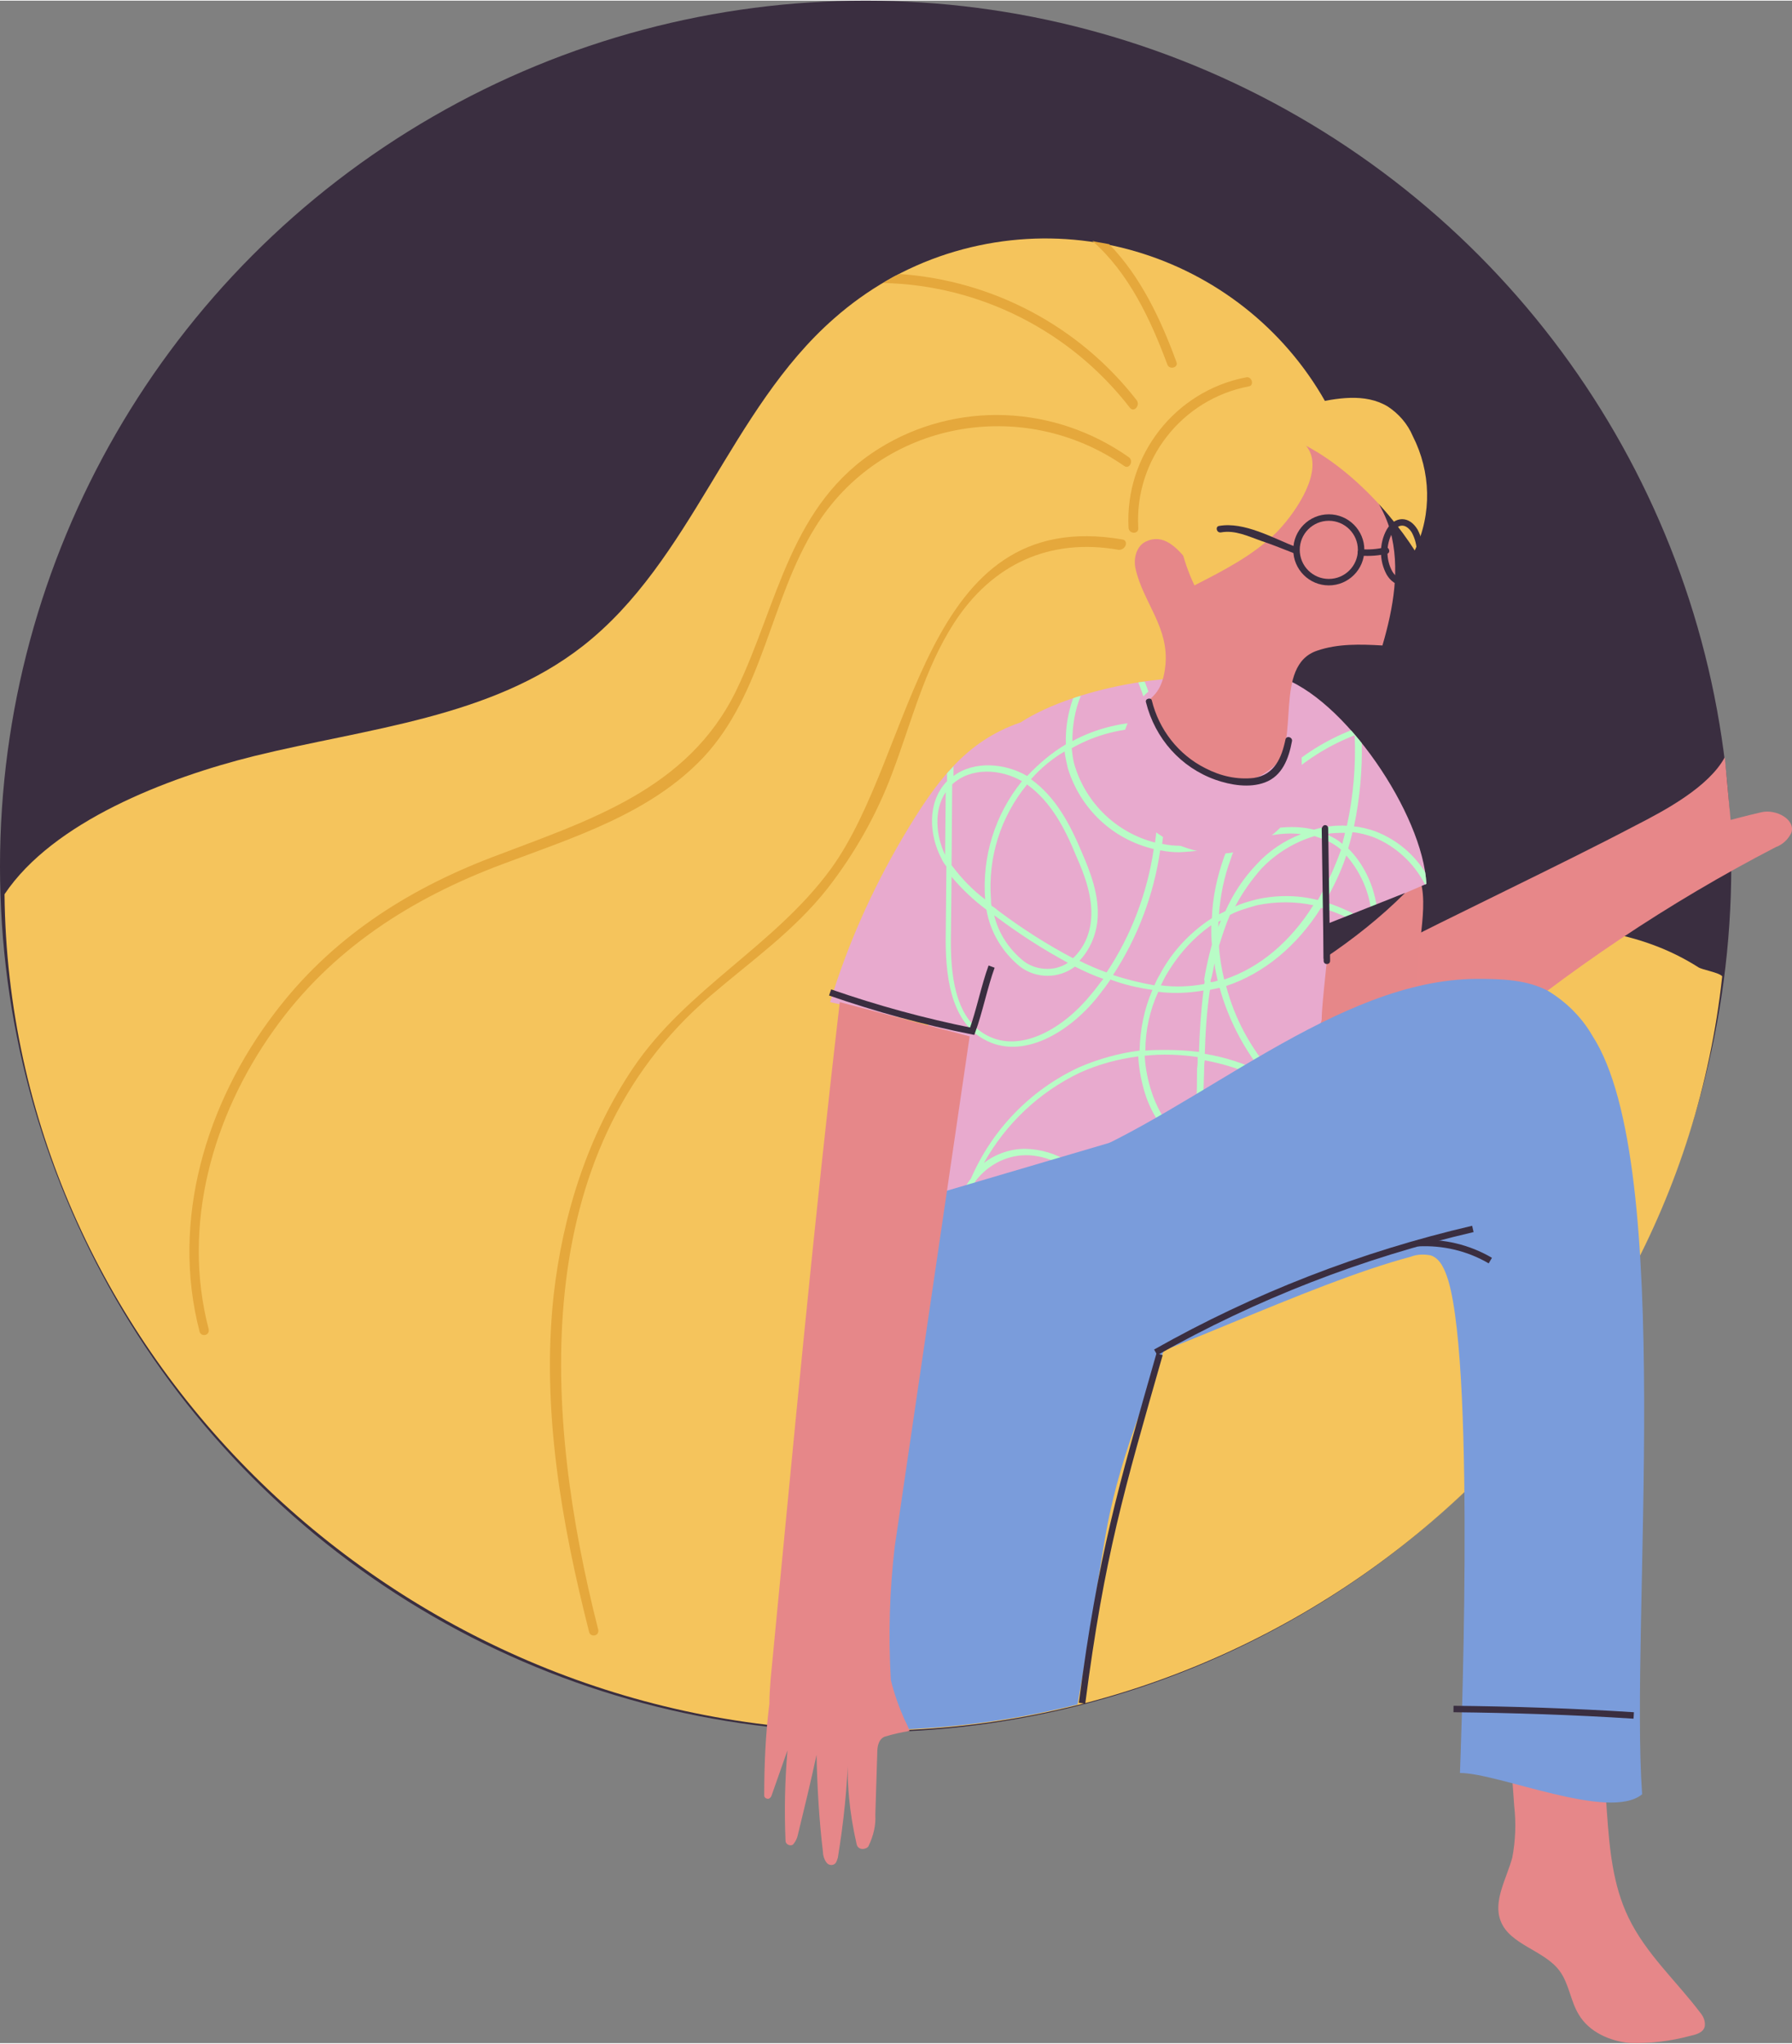 <svg enable-background="new 0 0 277.401 316.115" height="317" viewBox="0 0 277.401 316.115" width="278" xmlns="http://www.w3.org/2000/svg" xmlns:xlink="http://www.w3.org/1999/xlink"><rect x="0" y="0" width="277.401" height="316.115" fill="#808080" stroke="none"/><clipPath id="a"><path d="m220.8 136.7c-.5-10.7-12.7-28.9-22.9-32.1l-.3 3.8c-1.3-1.1-2.7-2-4.3-2.5-8.8-2.9-26.7.2-35.3 5.8-8.5 2.9-13.1 9.1-18.3 17.9-4.7 8-8.5 16.5-11.2 25.4 5.1 1.1 10.1 2.3 15.2 3.4-1.4 16.8-5.2 33.3-11.3 49.1 0 0 31.7-16 39.7-21.8s32.5-24.3 32.5-28.1c0-2.6 1.2-11.5 1.2-14.3 5.6-2.6 12-5.3 15-6.6z"/></clipPath><circle cx="134" cy="134" fill="#3a2e40" r="134"/><path d="m262.9 149.6c-18.4-11.7-42.3-3.6-64.1-3.1-8.9.2-19.4-2.2-22.6-10.4-4-10.3 6.3-19.9 13.9-27.9 9.4-9.9 23.3-23.9 19.1-36.9-8.4-26.1-36.4-40.5-62.6-32.1-6.5 2.1-12.4 5.5-17.5 10-16.1 14.1-22 37.5-38.9 50.7-14.2 11.1-33.3 12.7-50.8 17-13.7 3.4-31.2 10.2-38.7 21.4.7 69.7 59.1 127.1 129.4 129.4 69 2.3 129.2-49.2 136.5-116.7-.5-.6-3.1-1-3.7-1.4z" fill="#f5c45c"/><path d="m213.5 147.5c11.6-6 28-13.7 39.6-19.8 4.7-2.4 11.4-6 13.9-10.6l.9 9.7s2.6-.7 4.8-1.2 5.3 1.1 4.6 3.2c-.5 1-1.3 1.8-2.4 2.2-16.6 8.6-32.3 19.1-46.6 31.2" fill="#e78789"/><path d="m215.7 186.2c.1 1.2-.7 2.2-1.9 2.3-.2 0-.4 0-.6 0-6.1.3-12.2.2-18.3-.3 1.2-16.9 3.2-33.8 6.1-50.5.2-1.2 15.6-4 17.1-3.5 3.8 1.4 1.6 10.7 1.4 14.5-.7 12.5-2 25-3.8 37.5z" fill="#e68789"/><path d="m220.8 136.7c-.5-10.7-12.7-28.9-22.9-32.1l-.3 3.8c-1.3-1.1-2.7-2-4.3-2.5-8.8-2.9-26.7.2-35.3 5.8-8.5 2.9-13.1 9.1-18.3 17.9-4.7 8-8.5 16.5-11.2 25.4 5.1 1.1 10.1 2.3 15.2 3.4-1.4 16.8-5.2 33.3-11.3 49.1 0 0 31.7-16 39.7-21.8s32.5-24.3 32.5-28.1c0-2.6 1.2-11.5 1.2-14.3 5.6-2.6 12-5.3 15-6.6z" fill="#e8aace"/><path clip-path="url(#a)" d="m184.8 176c.4-.3.7-.6 1.1-.9.3-3.2.4-6.4.5-9.5 0-.5 0-1.1.1-1.6 3.2.6 6.3 1.6 9.2 3.1.4-.4.9-.7 1.3-1.1-3.4-3.9-5.9-8.5-7.2-13.5 5.8-1.9 11-6.2 14.7-12.1 1.4.4 2.8.9 4.2 1.6l1.2-.5c-1.5-.8-3.2-1.5-4.8-2 1.3-2.3 2.5-4.7 3.3-7.2 2 2.3 3.4 5.2 3.8 8.2.3-.1.6-.3.9-.4-.5-3.3-2-6.5-4.4-8.9.2-.7.4-1.4.6-2.2 0-.1 0-.2.1-.3 1.1.1 2.2.4 3.3.8 3.4 1.4 6.2 4 7.9 7.3.1 0 .2-.1.3-.1 0-.5-.1-1-.1-1.5-1.8-3-4.5-5.3-7.8-6.6-1.1-.4-2.3-.7-3.4-.8.9-4.3 1.3-8.7 1.2-13.1-.5-.6-1-1.2-1.6-1.8-7.9 3.1-14.3 9-18.2 16.6-2.7.8-5.5 1.2-8.3 1.3-.9 0-1.9-.1-2.8-.3.8-6 .6-12-.6-17.9 1.8.1 3.6.4 5.3.9l.3-1c-1.9-.5-3.8-.9-5.8-.9-.5-2.1-1.1-4.2-1.9-6.2-.3 0-.7.1-1 .1.8 2 1.4 4 1.9 6.1-4.2 0-8.4 1-12.1 3 0-2.4.4-4.8 1.3-7-.4.1-.8.2-1.2.4-.8 2.3-1.2 4.7-1.1 7.1-2.2 1.3-4.2 3-6 4.9-3.4-2-8.2-2.4-11.4 0v-1.5c-.3.4-.7.7-1 1.1v1.2c-3.2 3.3-2.7 8.5-.9 11.9.2.5.5.9.8 1.3l-.1 10.4c-.1 6.1.6 13.5 6 16.4 5.8 3.2 13-1 17.5-6.6.7-.9 1.4-1.8 2-2.7 2.1.8 4.3 1.3 6.5 1.6-1.3 3-1.9 6.1-2 9.4-3.2.4-6.4 1.3-9.4 2.6-7.5 3.5-13.4 9.6-16.7 17.2-2.4 3.1-3.4 7.1-2.7 11-.1 1.9.1 3.9.5 5.8.3-.2.6-.3.9-.5-.2-.7-.3-1.5-.4-2.2.3.6.7 1.2 1.1 1.8.3-.2.6-.3.9-.5-.5-.7-1-1.5-1.4-2.3-.3-.7-.6-1.4-.7-2.2 0-1 .1-1.9.3-2.9.4-2.6 1.2-5.2 2.2-7.6 1.6-2.1 3.9-3.5 6.4-3.9 4.6-.7 9.6 2.1 12 6.6.2.4.4.8.6 1.3.3-.2.6-.4.8-.6-.2-.4-.3-.8-.5-1.2-2.3-4.3-6.7-7.1-11.6-7.2-2.3 0-4.6.8-6.4 2.2 3.4-6.1 8.6-11 14.9-14 2.9-1.3 5.9-2.1 9-2.5.1 2 .5 4 1.1 5.9 1 3.1 2.9 5.8 5.3 8 .3-.2.5-.4.8-.6-2.4-2.1-4.1-4.7-5.1-7.7-.6-1.8-1-3.7-1.1-5.7 2.7-.3 5.5-.2 8.2.2 0 .6 0 1.2-.1 1.8-0 3.7-.1 7.2-.5 10.7zm-38.5-43.8c-1.4-2.9-1.8-6.9.1-9.7zm40.1 20c-2.2.4-4.5.5-6.7.2.2-.4.4-.8.6-1.2 1.8-3.2 4.2-6 7.2-8.1 0 1 0 2 .1 3-.5 1.8-.9 3.6-1.2 5.4.1.3.1.5 0 .7zm1.6-3.2c.1.9.3 1.8.5 2.7h-.1c-.3.1-.6.2-1 .2 0-.1 0-.2 0-.3.3-.8.4-1.7.6-2.6zm7.5 16.9c-2.8-1.4-5.9-2.4-9-2.9.1-3.3.3-6.6.8-9.9.5-.1.9-.2 1.4-.3h.1c1.3 4.7 3.6 9.2 6.7 13.1zm-6-14.4c-.4-1.7-.7-3.4-.8-5.2.5-1.6 1-3.2 1.7-4.8 1.3-.7 2.8-1.1 4.2-1.5 2.9-.6 5.9-.6 8.7 0-3.5 5.6-8.3 9.7-13.8 11.5zm-.9-8.1c0-.3 0-.6 0-.8.1-.1.3-.2.4-.2-.1.2-.3.6-.4 1zm15.4-4.2c-3.1-.8-6.4-.8-9.5-.1-1.1.3-2.3.6-3.3 1.1 1.1-2.1 2.5-4.1 4.1-5.9 2.2-2.3 5.1-4.1 8.2-5 .6.2 1.1.4 1.7.6.9.4 1.7.9 2.4 1.5-1 2.8-2.2 5.4-3.6 7.8zm4.2-10.4c-.1.6-.3 1.1-.4 1.7-.7-.6-1.4-1-2.3-1.4-.1 0-.2-.1-.3-.1 1-.2 2-.2 3-.2zm1.5-15.1c.2 4.7-.2 9.4-1.2 14-1.7-.1-3.4.1-5.1.6-3.6-.9-7.5-.1-11.2.8 3.8-7 10-12.5 17.5-15.4zm-18.1 16.6c3.4-.8 6.7-1.7 9.8-1.3-2.6 1-5 2.6-6.9 4.7-2 2.1-3.6 4.5-4.8 7.2-.3.2-.6.3-1 .5.2-2.9.8-5.8 1.8-8.5.3-1 .7-1.8 1.1-2.6zm-13.5-17.7c1.3 5.8 1.5 11.8.7 17.7-5.9-1.5-10.6-6-12.4-11.8-.3-.9-.4-1.9-.5-2.8 3.7-2.1 7.9-3.2 12.2-3.1zm-19.1 8.7.1.1c3.6 2.6 5.8 6.8 7.5 11 1.3 2.9 2.6 6.4 2.3 9.8-.2 2.3-1.1 4.4-2.8 6-4-2.1-7.9-4.6-11.5-7.3-.4-.3-.7-.6-1.1-.8-.1-.3-.1-.7-.1-1-.5-6.5 1.5-12.8 5.6-17.8zm6.3 27.6c-.5.4-1.1.6-1.8.8-1.8.4-3.7 0-5.1-1.1-2.2-1.8-3.8-4.2-4.5-7 .1 0 .1.1.2.1 3.6 2.7 7.3 5.1 11.2 7.2zm-17.9-27.6c2.9-2.7 7.5-2.4 10.8-.5-4.2 5.2-6.2 11.7-5.7 18.3-2-1.5-3.7-3.3-5.2-5.3zm21.5 32.5c-4.2 5.2-10.9 9.2-16.2 6.3-5-2.7-5.6-9.7-5.5-15.5l.1-9c1.6 1.9 3.4 3.6 5.4 5.1.6 3.5 2.5 6.6 5.2 8.8 2.5 1.9 6 1.9 8.5 0 1.4.7 2.9 1.4 4.4 1.9-.6.7-1.2 1.6-1.9 2.4zm2.4-3.4c-1.4-.5-2.8-1.1-4.2-1.8 1.6-1.7 2.6-4 2.8-6.4.3-3.7-1.1-7.3-2.4-10.3-1.8-4.3-4-8.6-7.9-11.4 1.5-1.7 3.3-3.2 5.2-4.3.1.9.3 1.7.5 2.6 1.9 6.2 6.9 11 13.3 12.5-1 6.8-3.5 13.4-7.3 19.1zm1 .4c3.8-5.8 6.3-12.4 7.3-19.3 1 .2 1.9.3 2.9.3 2.6-.1 5.2-.5 7.8-1.2-.3.6-.5 1.2-.8 1.9-1.1 3.1-1.8 6.3-1.9 9.5-3.4 2.2-6.2 5.2-8.1 8.8-.3.5-.6 1.1-.8 1.6-2.2-.4-4.3-.9-6.4-1.6zm8.2 11.6c-1.1 0-2.1 0-3.2.1 0-3.1.7-6.3 2-9.1 2.3.3 4.7.2 7-.2-.4 3.2-.6 6.4-.7 9.5-1.7-.2-3.4-.3-5.1-.3z" fill="#b8fcc6"/><path d="m187.3 118.8c1.8 1.1 4 1.9 6 1.5 2.3-.7 4.1-2.4 4.9-4.7.7-2.3 1-4.6.9-7 2.1 2.3 2.4 5.7 2.4 8.9.1 2.2-.2 4.3-.8 6.4-1.6 4.7-6.5 7.9-11.4 8.1-5 .1-9.9-2.1-13.2-5.9-1.5-1.5-2.5-3.5-3-5.6-.3-1.7-.1-3.5.3-5.1.7-2.8 2.1-6.6 4.4-8.5 1.5 1.5 1.9 4.5 3.3 6.3 1.7 2.3 3.8 4.2 6.2 5.6z" fill="#e8aace"/><path d="m246 263.8c4.1 10.4 1.2 22.8 6.1 32.9 2.7 5.6 7.4 9.8 11.1 14.7.5.6.8 1.3.7 2.1-.2 1-1.4 1.3-2.3 1.5-3 .8-6.2 1.2-9.3 1.1-3.1-.3-6.3-1.7-7.9-4.4-1.3-2.1-1.5-4.8-3-6.8-2.4-3.2-7.7-4-9.1-7.7-1.2-3.1.9-6.5 1.8-9.8.5-2.6.6-5.3.3-8l-1.4-19.3" fill="#e68789"/><path d="m162.9 214.9c16.2-4.3 39.3-16.2 55.5-20.5 1-.4 2.1-.4 3.1-.2 1.5.5 2.2 2.3 2.7 3.9 4.3 14.5 1.8 76.2 1.8 76.2 6 0 23.1 7.5 28.2 3.3-1.9-26.4 5.3-97.4-7.7-117.4-1.6-2.8-4-5.2-6.8-6.9-3.3-1.8-7.3-1.9-11.1-1.9-21.7.1-43 20.2-63.1 28.2" fill="#7a9cdb"/><path d="m201.5 66.2c5.6 2.3 12.1 10 13.7 15.8s.5 12-1.2 17.8c-3.4-.2-6.9-.3-10.1.8-6.9 2.3-2.5 14.4-6.7 17.9-10.7 9.1-19.9-9.7-19.7-9.9 1-1 2.5-1.8 2.9-5.7.6-5.9-3.4-9.7-4.6-14.9-.4-1.6.1-3.6 1.6-4.3 2.6-1.2 4.7.6 7.1 3.9 2.2-3.9 2.3-10.5 4.2-14.6 2.1-4.6 7.6-7.2 12.6-6.4" fill="#e68789"/><path d="m202.9 62.4c4-.9 8.4-1.7 11.9.4 1.7 1.1 3.1 2.7 3.9 4.6 2.8 5.5 3 12 .3 17.7-4.1-6.5-13.8-17.4-24.6-18.8" fill="#f5c45c"/><ellipse cx="205.7" cy="85" fill="none" rx="5" ry="5" stroke="#3a2e40" stroke-miterlimit="10"/><path d="m219 82.1c-1.1-1.8-2.8-1.8-3.9 0-1.1 2-1.1 4.5 0 6.5 1.1 1.8 2.8 1.8 3.9 0 1.1-2 1.1-4.4 0-6.5z" fill="none" stroke="#3a2e40" stroke-miterlimit="10"/><path d="m197.5 82.4c-3.6 3.5-8.1 5.8-12.6 8.1-1.9-4-2.9-8.4-2.8-12.8-.1-2.7.7-5.4 2.3-7.6 1.9-2.1 4.4-3.4 7.2-3.8 3.3-.6 9.6-.1 11.2 3.6 1.7 3.9-2.8 10-5.3 12.5z" fill="#f5c45c"/><path d="m210.7 85.9c1.3.1 2.7 0 4-.3.6-.1.4-1.1-.3-1-1.2.3-2.5.4-3.7.3-.7 0-.7 1 0 1z" fill="#3a2e40"/><path d="m200.7 84.6c-3.6-1.4-8.1-4-12-3.3-.6.1-.4 1.1.3 1 2.2-.4 4.2.6 6.2 1.3 1.8.6 3.5 1.3 5.3 2 .6.2.8-.8.2-1z" fill="#3a2e40"/><path d="m139.4 186.3c-2.6 14.6-10.8 54.7-15.9 80.9 2.2.2 4.5.3 6.7.4 12.3.4 24.6-.9 36.6-3.9 2-11.2 3.7-22.8 4.5-27.1 4.7-25.4 20-42.5 14.6-64z" fill="#7a9cdb"/><path d="m177.4 108.6c1.4 5.6 5.4 10.1 10.8 12 2.3.8 5.2 1.3 7.6.4 2.7-1 3.7-3.7 4.2-6.4.1-.6-.8-.9-1-.3-.6 2.9-1.7 5.5-4.9 6-2.6.3-5.2-.3-7.5-1.5-4.2-2.1-7.2-6-8.3-10.5-.1-.5-1.1-.3-.9.3z" fill="#3a2e40"/><path d="m204.6 128.1.3 20.5c0 .3.2.5.5.5s.5-.2.5-.5l-.3-20.5c0-.3-.2-.5-.5-.5-.2 0-.4.2-.5.5z" fill="#3a2e40"/><path d="m204.9 143.1 12.6-5c-3.8 3.8-8.1 7.2-12.6 10.2" fill="#3a2e40"/><path d="m180.7 56.3c.3.9 1.8.5 1.4-.4-2.4-6.6-5.6-13.3-10.4-18.2-.9-.2-1.8-.3-2.6-.5 5.6 4.9 9 12.1 11.6 19.1z" fill="#e5a83c"/><path d="m174.9 63c.6.8 1.6-.3 1.1-1.1-8.9-11.5-22.3-18.6-36.8-19.6-.9.4-1.7.9-2.5 1.4 14.9.3 29 7.4 38.2 19.3z" fill="#e5a83c"/><path d="m136.1 69.3c-13.8 8.6-15.6 23.9-22.1 37.4-7.5 15.5-23 20.2-37.9 25.9-13.3 5.1-24.9 12.6-33.6 24.1-10.6 13.9-16.1 32.1-11.6 49.3.1.4.5.6.9.5s.6-.5.5-.9c-4.2-16.1.6-33 10.1-46.3 8.9-12.5 21.3-20.4 35.5-25.7 10.9-4.1 22.8-7.8 31-16.5 9.3-10 10.3-24.3 17.3-35.6 10.2-16.5 32.1-20.4 47.8-9.5.8.6 1.5-.7.8-1.3-11.6-8.2-26.8-8.8-38.7-1.4z" fill="#e5a83c"/><path d="m173.8 83.4c-31.2-5.4-32 32.9-45.2 51-8.7 11.9-22.3 18.5-30.6 30.8-7 10.4-10.9 22.7-12.3 35.2-1.9 17.5 1.2 35.2 5.5 52.1.1.4.5.6.9.5s.6-.5.5-.9c-8.4-33-11.2-73.7 17.4-98.1 6.3-5.4 12.9-10 18.1-16.6 4.2-5.4 7.6-11.4 10-17.8 3-7.9 5-16.2 9.6-23.3 5.9-9.1 14.8-13.2 25.5-11.3 1.1-0 1.5-1.4.6-1.6z" fill="#e5a83c"/><path d="m137.9 259.9c-.4-6.9-.2-13.8.6-20.6l11.6-79-20.1-5.3c-4 34-7.3 69.5-10.7 104.7-.1 1.3-.2 2.6-.2 3.9-.6 4.7-.8 9.5-.8 14.2 0 .3.3.5.6.5.2 0 .4-.2.5-.4l2.5-7.1c-.4 4.7-.5 9.3-.3 14 0 .4.4.7.8.7.2 0 .4-.1.5-.3.3-.4.5-.8.6-1.3 1-4.1 2-8.2 2.9-12.4.1 5 .4 10.1 1 15.1 0 .5.2 1.1.5 1.5.3.5 1 .6 1.4.2.2-.2.3-.6.4-.9.9-5.5 1.5-11.1 1.6-16.7-.3 4.9.2 9.8 1.3 14.6.1.6.7.9 1.3.7.3-.1.5-.2.6-.5.7-1.5 1.1-3.1 1-4.7.1-3.2.2-6.4.3-9.6 0-1 .2-2.1 1.1-2.5 1.3-.4 2.6-.7 3.9-.9-.2-.6-.5-1.2-.8-1.8-.8-1.8-1.6-4-2.1-6.1z" fill="#e68789"/><g fill="none" stroke="#3a2e40" stroke-miterlimit="10"><path d="m128.5 153.5c7.2 2.5 14.5 4.5 22 6 1.1-3 1.9-7 3-10"/><path d="m179.5 209.5c-6 21-9 31-12 54"/><path d="m178.9 209.2c15.4-8.7 31.9-15.1 49.1-19.1"/><path d="m225 264.4c9.3.1 18.6.4 27.9 1"/><path d="m219.5 192.3c3.9-.2 7.8.7 11.2 2.7"/></g><path d="m192.9 58.3c-11 2.1-18.8 12.1-18.2 23.3.1 1 1.6 1 1.5 0-.6-10.5 6.7-19.9 17.1-21.9.9-.1.5-1.6-.4-1.4z" fill="#e5a83c"/></svg>